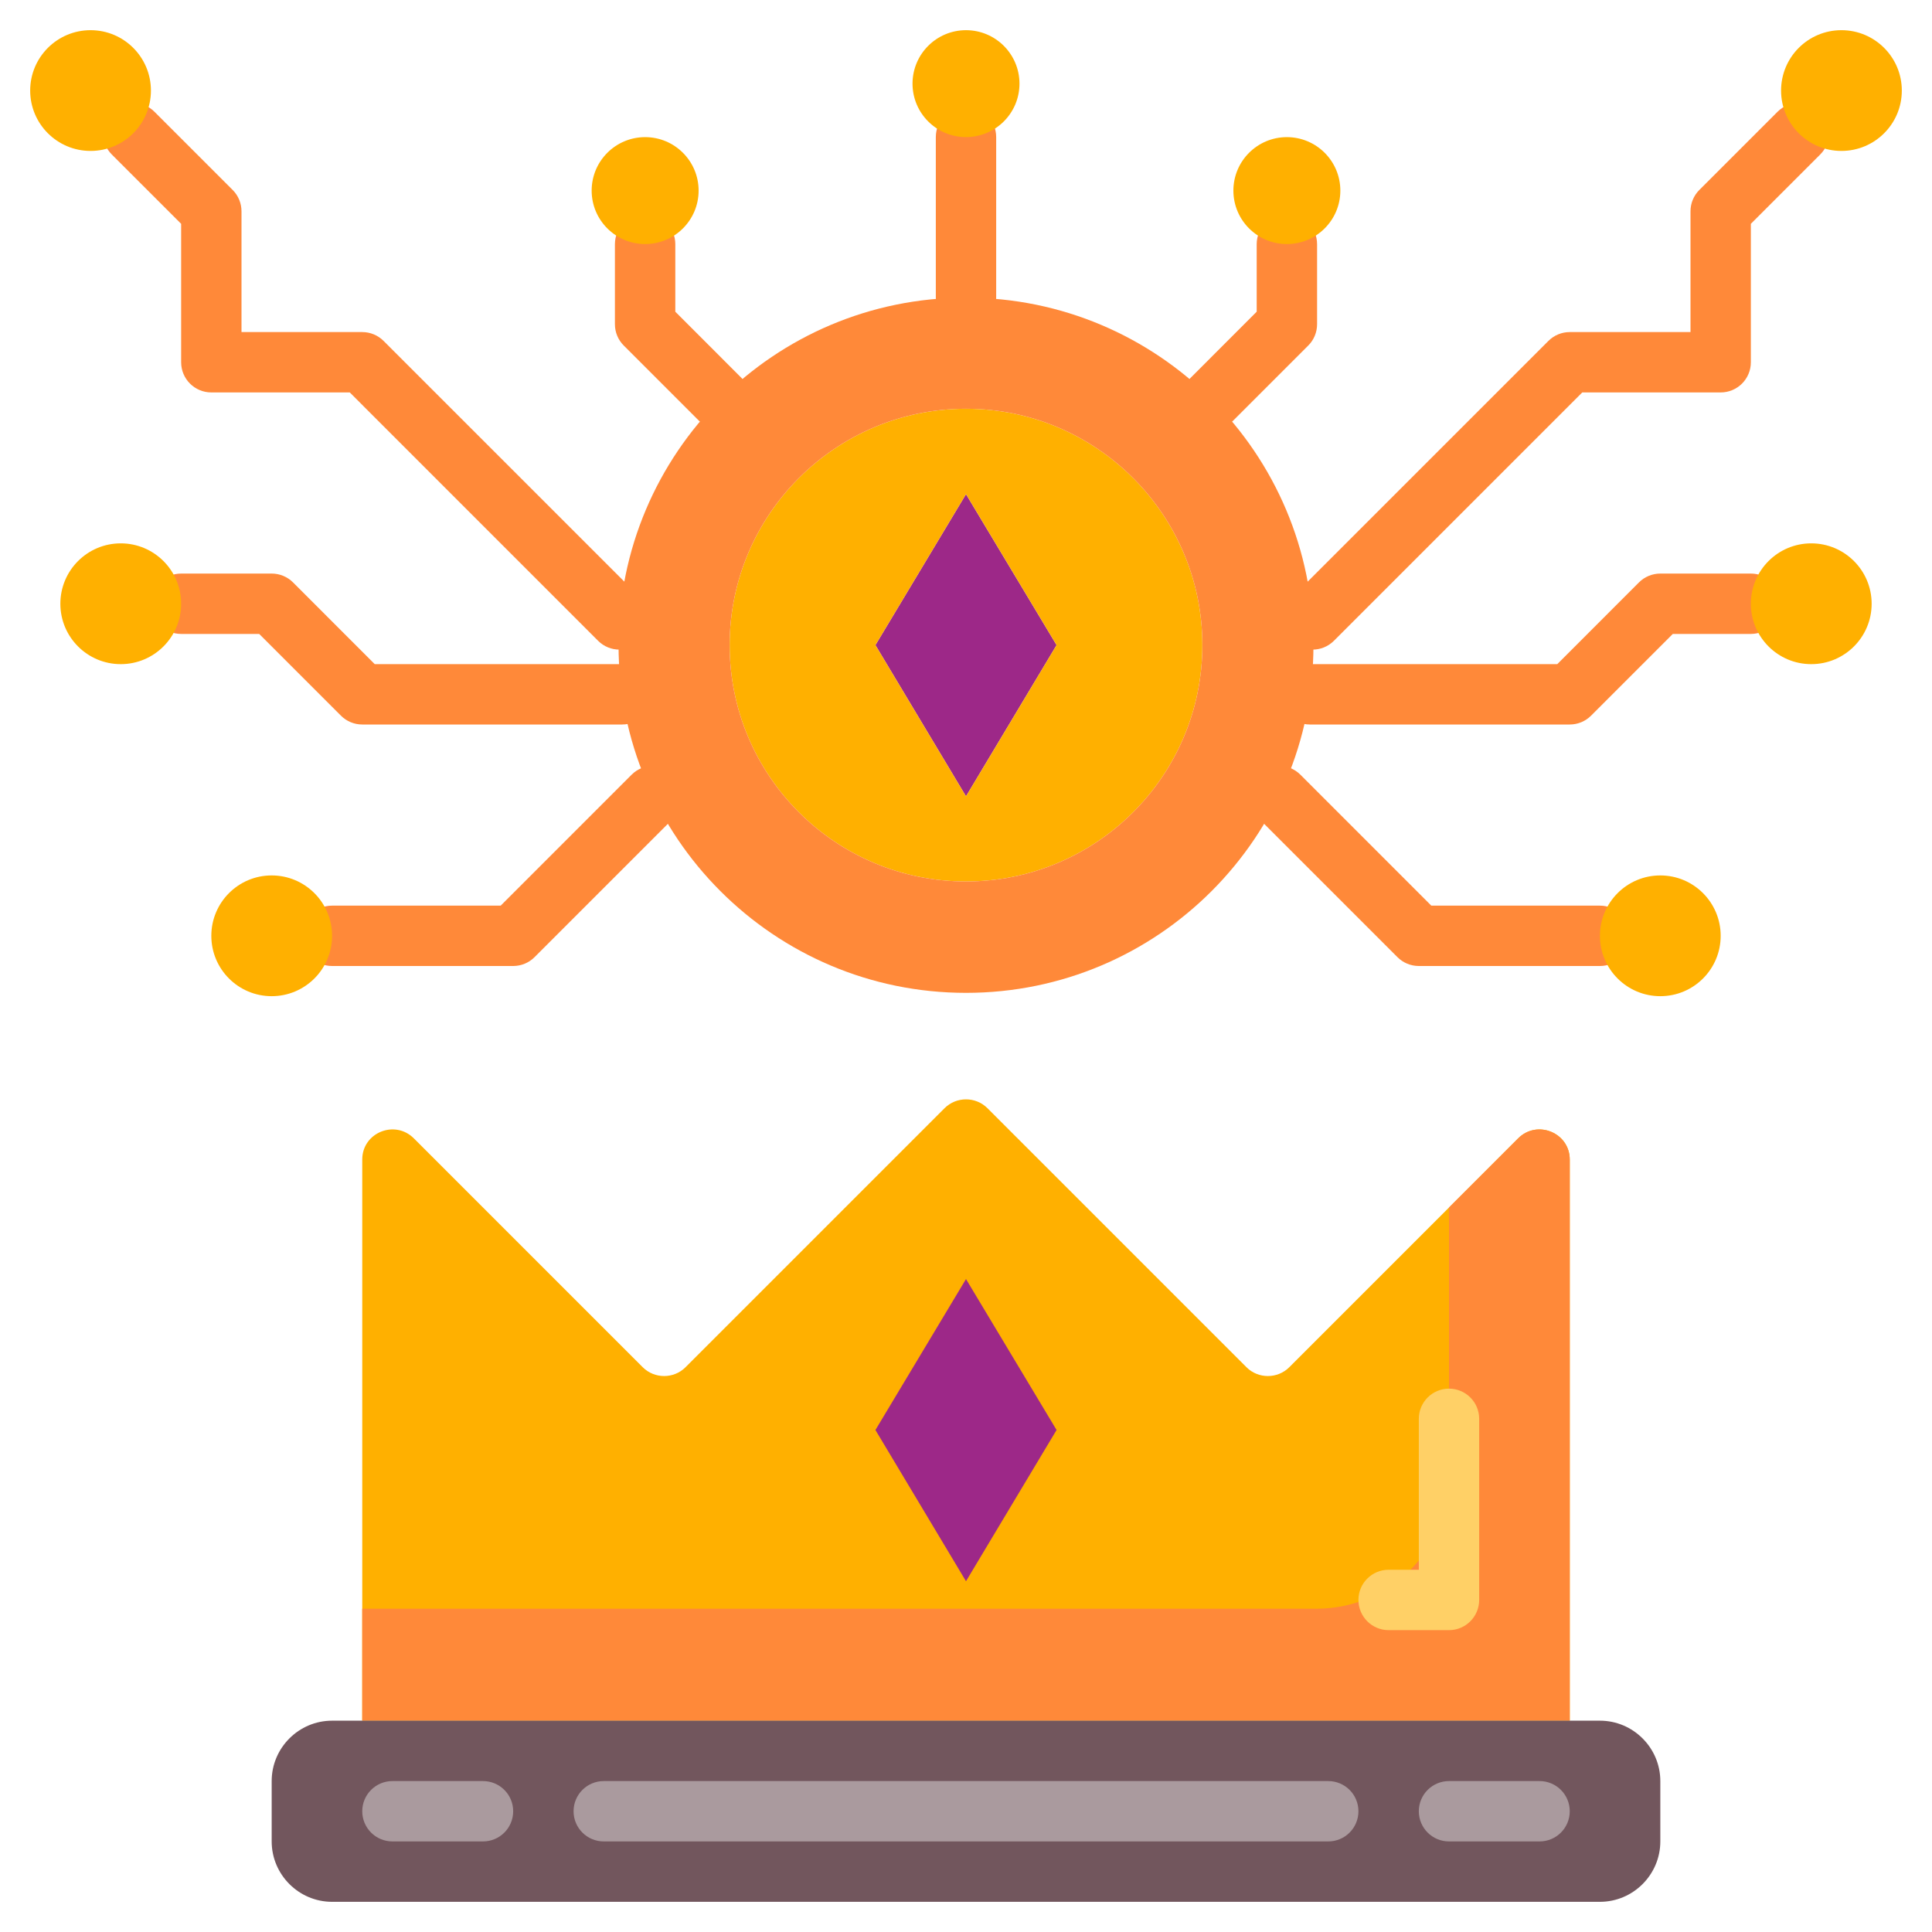 <svg width="50" height="50" viewBox="0 0 50 50" fill="none" xmlns="http://www.w3.org/2000/svg">
<path d="M31.359 11.117C31.159 11.117 30.959 11.041 30.807 10.888C30.502 10.583 30.502 10.089 30.807 9.784L32.523 8.067V6.32C32.523 5.888 32.873 5.539 33.305 5.539C33.736 5.539 34.086 5.888 34.086 6.32V8.391C34.086 8.598 34.004 8.797 33.857 8.943L31.912 10.888C31.759 11.041 31.559 11.117 31.359 11.117Z" fill="#FF8939"/>
<path d="M18.641 11.117C18.441 11.117 18.241 11.041 18.088 10.888L16.143 8.943C15.996 8.796 15.914 8.598 15.914 8.391V6.32C15.914 5.888 16.264 5.539 16.695 5.539C17.127 5.539 17.477 5.888 17.477 6.32V8.067L19.193 9.784C19.498 10.089 19.498 10.583 19.193 10.888C19.041 11.041 18.841 11.117 18.641 11.117Z" fill="#FF8939"/>
<path d="M25 8.484C24.569 8.484 24.219 8.135 24.219 7.703V3.547C24.219 3.115 24.569 2.766 25 2.766C25.431 2.766 25.781 3.115 25.781 3.547V7.703C25.781 8.135 25.431 8.484 25 8.484Z" fill="#FF8939"/>
<path d="M16.031 16.812C15.831 16.812 15.631 16.736 15.479 16.584L9.052 10.156H5.469C5.038 10.156 4.688 9.807 4.688 9.375V5.792L2.893 3.998C2.588 3.692 2.588 3.198 2.893 2.893C3.198 2.587 3.692 2.587 3.998 2.893L6.021 4.916C6.168 5.062 6.25 5.261 6.25 5.469V8.594H9.375C9.582 8.594 9.781 8.676 9.927 8.823L16.584 15.479C16.889 15.784 16.889 16.278 16.584 16.584C16.431 16.736 16.231 16.812 16.031 16.812Z" fill="#FF8939"/>
<path d="M33.969 16.812C33.769 16.812 33.569 16.736 33.416 16.584C33.111 16.278 33.111 15.784 33.416 15.479L40.073 8.823C40.219 8.676 40.418 8.594 40.625 8.594H43.75V5.469C43.75 5.261 43.832 5.062 43.979 4.916L46.002 2.893C46.308 2.587 46.802 2.587 47.107 2.893C47.413 3.198 47.413 3.692 47.107 3.998L45.312 5.792V9.375C45.312 9.807 44.962 10.156 44.531 10.156H40.949L34.521 16.584C34.369 16.736 34.169 16.812 33.969 16.812Z" fill="#FF8939"/>
<path d="M13.281 25H8.594C8.162 25 7.812 24.651 7.812 24.219C7.812 23.787 8.162 23.438 8.594 23.438H12.958L16.346 20.049C16.652 19.744 17.145 19.744 17.451 20.049C17.756 20.355 17.756 20.848 17.451 21.154L13.834 24.771C13.688 24.918 13.488 25 13.281 25Z" fill="#FF8939"/>
<path d="M41.406 25H36.719C36.512 25 36.312 24.918 36.166 24.771L32.549 21.154C32.244 20.848 32.244 20.355 32.549 20.049C32.855 19.744 33.349 19.744 33.654 20.049L37.042 23.438H41.406C41.837 23.438 42.188 23.787 42.188 24.219C42.188 24.651 41.837 25 41.406 25Z" fill="#FF8939"/>
<path d="M16.102 18.75H9.375C9.168 18.75 8.969 18.668 8.823 18.521L6.708 16.406H4.688C4.256 16.406 3.906 16.057 3.906 15.625C3.906 15.193 4.256 14.844 4.688 14.844H7.031C7.238 14.844 7.438 14.926 7.584 15.073L9.698 17.188H16.102C16.533 17.188 16.883 17.537 16.883 17.969C16.883 18.401 16.533 18.75 16.102 18.75Z" fill="#FF8939"/>
<path d="M40.625 18.75H33.898C33.467 18.75 33.117 18.401 33.117 17.969C33.117 17.537 33.467 17.188 33.898 17.188H40.302L42.416 15.073C42.562 14.926 42.762 14.844 42.969 14.844H45.312C45.744 14.844 46.094 15.193 46.094 15.625C46.094 16.057 45.744 16.406 45.312 16.406H43.292L41.177 18.521C41.031 18.668 40.832 18.75 40.625 18.75Z" fill="#FF8939"/>
<path d="M40.625 30.008V44.531H9.375V30.008C9.375 29.312 10.219 28.969 10.711 29.461L16.633 35.383C16.938 35.688 17.438 35.688 17.742 35.383L24.445 28.68C24.75 28.375 25.25 28.375 25.555 28.68L32.258 35.383C32.562 35.688 33.062 35.688 33.367 35.383L39.289 29.461C39.781 28.969 40.625 29.312 40.625 30.008Z" fill="#FFB000"/>
<path d="M40.625 30.014V44.531H9.375V41.633H34.075C35.966 41.633 37.5 40.099 37.5 38.208V31.25L39.289 29.461C39.782 28.968 40.625 29.317 40.625 30.014Z" fill="#FF8939"/>
<path d="M33.304 6.316C34.068 6.316 34.688 5.697 34.688 4.933C34.688 4.169 34.068 3.549 33.304 3.549C32.54 3.549 31.92 4.169 31.92 4.933C31.92 5.697 32.54 6.316 33.304 6.316Z" fill="#FFB000"/>
<path d="M25 3.548C25.764 3.548 26.384 2.929 26.384 2.165C26.384 1.401 25.764 0.781 25 0.781C24.236 0.781 23.616 1.401 23.616 2.165C23.616 2.929 24.236 3.548 25 3.548Z" fill="#FFB000"/>
<path d="M16.696 6.316C17.46 6.316 18.08 5.697 18.08 4.933C18.08 4.169 17.46 3.549 16.696 3.549C15.932 3.549 15.312 4.169 15.312 4.933C15.312 5.697 15.932 6.316 16.696 6.316Z" fill="#FFB000"/>
<path d="M2.344 3.906C3.207 3.906 3.906 3.207 3.906 2.344C3.906 1.481 3.207 0.781 2.344 0.781C1.481 0.781 0.781 1.481 0.781 2.344C0.781 3.207 1.481 3.906 2.344 3.906Z" fill="#FFB000"/>
<path d="M7.031 25.781C7.894 25.781 8.594 25.082 8.594 24.219C8.594 23.356 7.894 22.656 7.031 22.656C6.168 22.656 5.469 23.356 5.469 24.219C5.469 25.082 6.168 25.781 7.031 25.781Z" fill="#FFB000"/>
<path d="M3.125 17.188C3.988 17.188 4.688 16.488 4.688 15.625C4.688 14.762 3.988 14.062 3.125 14.062C2.262 14.062 1.562 14.762 1.562 15.625C1.562 16.488 2.262 17.188 3.125 17.188Z" fill="#FFB000"/>
<path d="M47.656 3.906C48.519 3.906 49.219 3.207 49.219 2.344C49.219 1.481 48.519 0.781 47.656 0.781C46.793 0.781 46.094 1.481 46.094 2.344C46.094 3.207 46.793 3.906 47.656 3.906Z" fill="#FFB000"/>
<path d="M42.969 25.781C43.832 25.781 44.531 25.082 44.531 24.219C44.531 23.356 43.832 22.656 42.969 22.656C42.106 22.656 41.406 23.356 41.406 24.219C41.406 25.082 42.106 25.781 42.969 25.781Z" fill="#FFB000"/>
<path d="M46.875 17.188C47.738 17.188 48.438 16.488 48.438 15.625C48.438 14.762 47.738 14.062 46.875 14.062C46.012 14.062 45.312 14.762 45.312 15.625C45.312 16.488 46.012 17.188 46.875 17.188Z" fill="#FFB000"/>
<path d="M25 33.102L27.344 37.008L25 40.922L22.656 37.008L25 33.102Z" fill="#9D2888"/>
<path d="M42.969 46.094V47.656C42.969 48.516 42.266 49.219 41.406 49.219H8.594C7.734 49.219 7.031 48.516 7.031 47.656V46.094C7.031 45.234 7.734 44.531 8.594 44.531H9.375H40.625H41.406C42.266 44.531 42.969 45.234 42.969 46.094Z" fill="#72565D"/>
<path d="M12.5 47.656H10.156C9.725 47.656 9.375 47.307 9.375 46.875C9.375 46.443 9.725 46.094 10.156 46.094H12.5C12.931 46.094 13.281 46.443 13.281 46.875C13.281 47.307 12.931 47.656 12.5 47.656Z" fill="#AA9A9E"/>
<path d="M34.375 47.656H15.625C15.194 47.656 14.844 47.307 14.844 46.875C14.844 46.443 15.194 46.094 15.625 46.094H34.375C34.806 46.094 35.156 46.443 35.156 46.875C35.156 47.307 34.806 47.656 34.375 47.656Z" fill="#AA9A9E"/>
<path d="M39.844 47.656H37.5C37.069 47.656 36.719 47.307 36.719 46.875C36.719 46.443 37.069 46.094 37.5 46.094H39.844C40.275 46.094 40.625 46.443 40.625 46.875C40.625 47.307 40.275 47.656 39.844 47.656Z" fill="#AA9A9E"/>
<path d="M37.5 42.188H35.938C35.506 42.188 35.156 41.838 35.156 41.406C35.156 40.974 35.506 40.625 35.938 40.625H36.719V36.719C36.719 36.287 37.069 35.938 37.5 35.938C37.931 35.938 38.281 36.287 38.281 36.719V41.406C38.281 41.838 37.931 42.188 37.5 42.188Z" fill="#FFD066"/>
<path d="M25 12.789L27.344 16.695L25 20.609L22.656 16.695L25 12.789Z" fill="#9D2888"/>
<path d="M25 22.812C21.625 22.812 18.883 20.078 18.883 16.695C18.883 13.32 21.625 10.578 25 10.578C28.375 10.578 31.117 13.32 31.117 16.695C31.117 20.078 28.375 22.812 25 22.812ZM25 20.609L27.344 16.695L25 12.789L22.656 16.695L25 20.609Z" fill="#FFB000"/>
<path d="M25 7.703C29.969 7.703 33.992 11.727 33.992 16.695C33.992 21.664 29.969 25.695 25 25.695C20.031 25.695 16.008 21.664 16.008 16.695C16.008 11.727 20.031 7.703 25 7.703ZM31.117 16.695C31.117 13.32 28.375 10.578 25 10.578C21.625 10.578 18.883 13.32 18.883 16.695C18.883 20.078 21.625 22.812 25 22.812C28.375 22.812 31.117 20.078 31.117 16.695Z" fill="#FF8939"/>
</svg>
